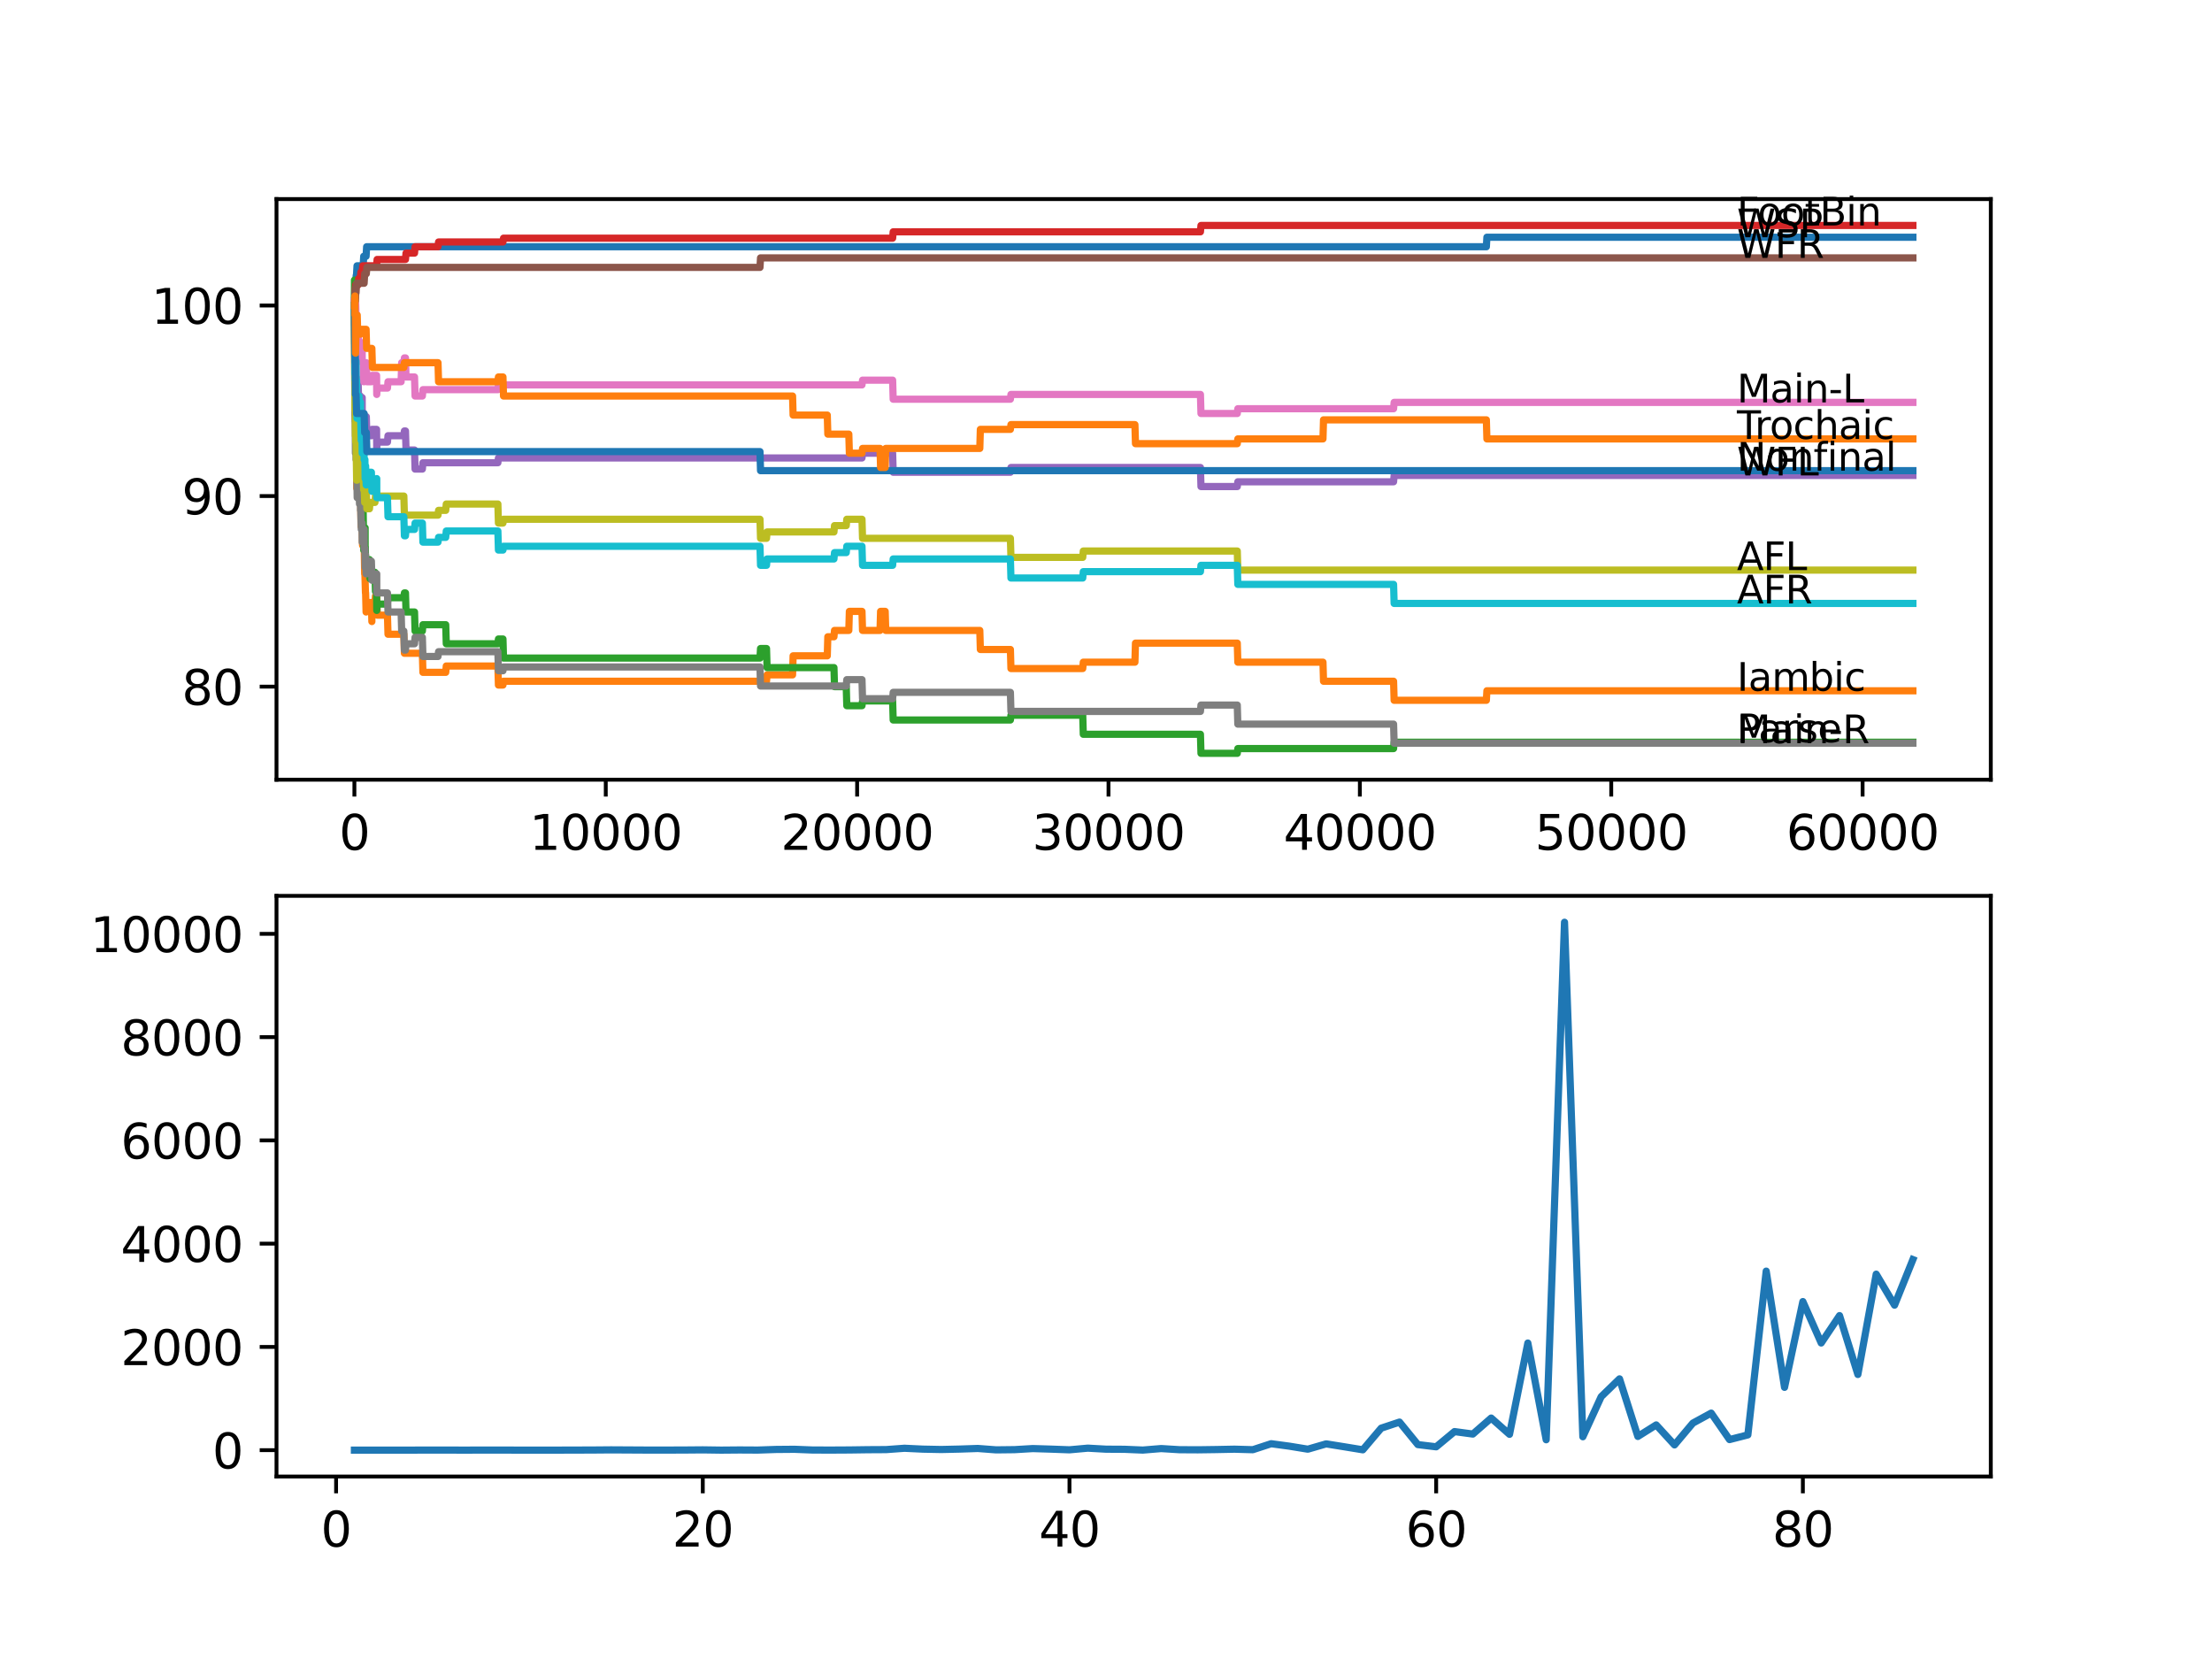 <?xml version="1.0" encoding="utf-8" standalone="no"?>
<!DOCTYPE svg PUBLIC "-//W3C//DTD SVG 1.1//EN"
  "http://www.w3.org/Graphics/SVG/1.1/DTD/svg11.dtd">
<svg xmlns:xlink="http://www.w3.org/1999/xlink" width="460.8pt" height="345.6pt" viewBox="0 0 460.8 345.6" xmlns="http://www.w3.org/2000/svg" version="1.1">
 <defs>
  <style type="text/css">*{stroke-linejoin: round; stroke-linecap: butt}</style>
 </defs>
 <g id="figure_1">
  <g id="patch_1">
   <path d="M 0 345.6 
L 460.8 345.6 
L 460.8 0 
L 0 0 
z
" style="fill: #ffffff"/>
  </g>
  <g id="axes_1">
   <g id="patch_2">
    <path d="M 57.6 162.432 
L 414.72 162.432 
L 414.72 41.472 
L 57.6 41.472 
z
" style="fill: #ffffff"/>
   </g>
   <g id="matplotlib.axis_1">
    <g id="xtick_1">
     <g id="line2d_1">
      <defs>
       <path id="m9e87522173" d="M 0 0 
L 0 3.5 
" style="stroke: #000000; stroke-width: 0.8"/>
      </defs>
      <g>
       <use xlink:href="#m9e87522173" x="73.827" y="162.432" style="stroke: #000000; stroke-width: 0.8"/>
      </g>
     </g>
     <g id="text_1">
      <!-- 0 -->
      <g transform="translate(70.646 177.03)scale(0.1 -0.1)">
       <defs>
        <path id="DejaVuSans-30" d="M 2034 4250 
Q 1547 4250 1301 3770 
Q 1056 3291 1056 2328 
Q 1056 1369 1301 889 
Q 1547 409 2034 409 
Q 2525 409 2770 889 
Q 3016 1369 3016 2328 
Q 3016 3291 2770 3770 
Q 2525 4250 2034 4250 
z
M 2034 4750 
Q 2819 4750 3233 4129 
Q 3647 3509 3647 2328 
Q 3647 1150 3233 529 
Q 2819 -91 2034 -91 
Q 1250 -91 836 529 
Q 422 1150 422 2328 
Q 422 3509 836 4129 
Q 1250 4750 2034 4750 
z
" transform="scale(0.016)"/>
       </defs>
       <use xlink:href="#DejaVuSans-30"/>
      </g>
     </g>
    </g>
    <g id="xtick_2">
     <g id="line2d_2">
      <g>
       <use xlink:href="#m9e87522173" x="126.192" y="162.432" style="stroke: #000000; stroke-width: 0.8"/>
      </g>
     </g>
     <g id="text_2">
      <!-- 10000 -->
      <g transform="translate(110.286 177.03)scale(0.1 -0.1)">
       <defs>
        <path id="DejaVuSans-31" d="M 794 531 
L 1825 531 
L 1825 4091 
L 703 3866 
L 703 4441 
L 1819 4666 
L 2450 4666 
L 2450 531 
L 3481 531 
L 3481 0 
L 794 0 
L 794 531 
z
" transform="scale(0.016)"/>
       </defs>
       <use xlink:href="#DejaVuSans-31"/>
       <use xlink:href="#DejaVuSans-30" x="63.623"/>
       <use xlink:href="#DejaVuSans-30" x="127.246"/>
       <use xlink:href="#DejaVuSans-30" x="190.869"/>
       <use xlink:href="#DejaVuSans-30" x="254.492"/>
      </g>
     </g>
    </g>
    <g id="xtick_3">
     <g id="line2d_3">
      <g>
       <use xlink:href="#m9e87522173" x="178.556" y="162.432" style="stroke: #000000; stroke-width: 0.8"/>
      </g>
     </g>
     <g id="text_3">
      <!-- 20000 -->
      <g transform="translate(162.65 177.03)scale(0.1 -0.1)">
       <defs>
        <path id="DejaVuSans-32" d="M 1228 531 
L 3431 531 
L 3431 0 
L 469 0 
L 469 531 
Q 828 903 1448 1529 
Q 2069 2156 2228 2338 
Q 2531 2678 2651 2914 
Q 2772 3150 2772 3378 
Q 2772 3750 2511 3984 
Q 2250 4219 1831 4219 
Q 1534 4219 1204 4116 
Q 875 4013 500 3803 
L 500 4441 
Q 881 4594 1212 4672 
Q 1544 4750 1819 4750 
Q 2544 4750 2975 4387 
Q 3406 4025 3406 3419 
Q 3406 3131 3298 2873 
Q 3191 2616 2906 2266 
Q 2828 2175 2409 1742 
Q 1991 1309 1228 531 
z
" transform="scale(0.016)"/>
       </defs>
       <use xlink:href="#DejaVuSans-32"/>
       <use xlink:href="#DejaVuSans-30" x="63.623"/>
       <use xlink:href="#DejaVuSans-30" x="127.246"/>
       <use xlink:href="#DejaVuSans-30" x="190.869"/>
       <use xlink:href="#DejaVuSans-30" x="254.492"/>
      </g>
     </g>
    </g>
    <g id="xtick_4">
     <g id="line2d_4">
      <g>
       <use xlink:href="#m9e87522173" x="230.921" y="162.432" style="stroke: #000000; stroke-width: 0.8"/>
      </g>
     </g>
     <g id="text_4">
      <!-- 30000 -->
      <g transform="translate(215.015 177.03)scale(0.1 -0.1)">
       <defs>
        <path id="DejaVuSans-33" d="M 2597 2516 
Q 3050 2419 3304 2112 
Q 3559 1806 3559 1356 
Q 3559 666 3084 287 
Q 2609 -91 1734 -91 
Q 1441 -91 1130 -33 
Q 819 25 488 141 
L 488 750 
Q 750 597 1062 519 
Q 1375 441 1716 441 
Q 2309 441 2620 675 
Q 2931 909 2931 1356 
Q 2931 1769 2642 2001 
Q 2353 2234 1838 2234 
L 1294 2234 
L 1294 2753 
L 1863 2753 
Q 2328 2753 2575 2939 
Q 2822 3125 2822 3475 
Q 2822 3834 2567 4026 
Q 2313 4219 1838 4219 
Q 1578 4219 1281 4162 
Q 984 4106 628 3988 
L 628 4550 
Q 988 4650 1302 4700 
Q 1616 4750 1894 4750 
Q 2613 4750 3031 4423 
Q 3450 4097 3450 3541 
Q 3450 3153 3228 2886 
Q 3006 2619 2597 2516 
z
" transform="scale(0.016)"/>
       </defs>
       <use xlink:href="#DejaVuSans-33"/>
       <use xlink:href="#DejaVuSans-30" x="63.623"/>
       <use xlink:href="#DejaVuSans-30" x="127.246"/>
       <use xlink:href="#DejaVuSans-30" x="190.869"/>
       <use xlink:href="#DejaVuSans-30" x="254.492"/>
      </g>
     </g>
    </g>
    <g id="xtick_5">
     <g id="line2d_5">
      <g>
       <use xlink:href="#m9e87522173" x="283.285" y="162.432" style="stroke: #000000; stroke-width: 0.8"/>
      </g>
     </g>
     <g id="text_5">
      <!-- 40000 -->
      <g transform="translate(267.379 177.03)scale(0.1 -0.1)">
       <defs>
        <path id="DejaVuSans-34" d="M 2419 4116 
L 825 1625 
L 2419 1625 
L 2419 4116 
z
M 2253 4666 
L 3047 4666 
L 3047 1625 
L 3713 1625 
L 3713 1100 
L 3047 1100 
L 3047 0 
L 2419 0 
L 2419 1100 
L 313 1100 
L 313 1709 
L 2253 4666 
z
" transform="scale(0.016)"/>
       </defs>
       <use xlink:href="#DejaVuSans-34"/>
       <use xlink:href="#DejaVuSans-30" x="63.623"/>
       <use xlink:href="#DejaVuSans-30" x="127.246"/>
       <use xlink:href="#DejaVuSans-30" x="190.869"/>
       <use xlink:href="#DejaVuSans-30" x="254.492"/>
      </g>
     </g>
    </g>
    <g id="xtick_6">
     <g id="line2d_6">
      <g>
       <use xlink:href="#m9e87522173" x="335.65" y="162.432" style="stroke: #000000; stroke-width: 0.8"/>
      </g>
     </g>
     <g id="text_6">
      <!-- 50000 -->
      <g transform="translate(319.744 177.03)scale(0.1 -0.1)">
       <defs>
        <path id="DejaVuSans-35" d="M 691 4666 
L 3169 4666 
L 3169 4134 
L 1269 4134 
L 1269 2991 
Q 1406 3038 1543 3061 
Q 1681 3084 1819 3084 
Q 2600 3084 3056 2656 
Q 3513 2228 3513 1497 
Q 3513 744 3044 326 
Q 2575 -91 1722 -91 
Q 1428 -91 1123 -41 
Q 819 9 494 109 
L 494 744 
Q 775 591 1075 516 
Q 1375 441 1709 441 
Q 2250 441 2565 725 
Q 2881 1009 2881 1497 
Q 2881 1984 2565 2268 
Q 2250 2553 1709 2553 
Q 1456 2553 1204 2497 
Q 953 2441 691 2322 
L 691 4666 
z
" transform="scale(0.016)"/>
       </defs>
       <use xlink:href="#DejaVuSans-35"/>
       <use xlink:href="#DejaVuSans-30" x="63.623"/>
       <use xlink:href="#DejaVuSans-30" x="127.246"/>
       <use xlink:href="#DejaVuSans-30" x="190.869"/>
       <use xlink:href="#DejaVuSans-30" x="254.492"/>
      </g>
     </g>
    </g>
    <g id="xtick_7">
     <g id="line2d_7">
      <g>
       <use xlink:href="#m9e87522173" x="388.014" y="162.432" style="stroke: #000000; stroke-width: 0.8"/>
      </g>
     </g>
     <g id="text_7">
      <!-- 60000 -->
      <g transform="translate(372.108 177.03)scale(0.1 -0.1)">
       <defs>
        <path id="DejaVuSans-36" d="M 2113 2584 
Q 1688 2584 1439 2293 
Q 1191 2003 1191 1497 
Q 1191 994 1439 701 
Q 1688 409 2113 409 
Q 2538 409 2786 701 
Q 3034 994 3034 1497 
Q 3034 2003 2786 2293 
Q 2538 2584 2113 2584 
z
M 3366 4563 
L 3366 3988 
Q 3128 4100 2886 4159 
Q 2644 4219 2406 4219 
Q 1781 4219 1451 3797 
Q 1122 3375 1075 2522 
Q 1259 2794 1537 2939 
Q 1816 3084 2150 3084 
Q 2853 3084 3261 2657 
Q 3669 2231 3669 1497 
Q 3669 778 3244 343 
Q 2819 -91 2113 -91 
Q 1303 -91 875 529 
Q 447 1150 447 2328 
Q 447 3434 972 4092 
Q 1497 4750 2381 4750 
Q 2619 4750 2861 4703 
Q 3103 4656 3366 4563 
z
" transform="scale(0.016)"/>
       </defs>
       <use xlink:href="#DejaVuSans-36"/>
       <use xlink:href="#DejaVuSans-30" x="63.623"/>
       <use xlink:href="#DejaVuSans-30" x="127.246"/>
       <use xlink:href="#DejaVuSans-30" x="190.869"/>
       <use xlink:href="#DejaVuSans-30" x="254.492"/>
      </g>
     </g>
    </g>
   </g>
   <g id="matplotlib.axis_2">
    <g id="ytick_1">
     <g id="line2d_8">
      <defs>
       <path id="m7dd3dfb52b" d="M 0 0 
L -3.5 0 
" style="stroke: #000000; stroke-width: 0.8"/>
      </defs>
      <g>
       <use xlink:href="#m7dd3dfb52b" x="57.6" y="143.039" style="stroke: #000000; stroke-width: 0.8"/>
      </g>
     </g>
     <g id="text_8">
      <!-- 80 -->
      <g transform="translate(37.875 146.839)scale(0.1 -0.1)">
       <defs>
        <path id="DejaVuSans-38" d="M 2034 2216 
Q 1584 2216 1326 1975 
Q 1069 1734 1069 1313 
Q 1069 891 1326 650 
Q 1584 409 2034 409 
Q 2484 409 2743 651 
Q 3003 894 3003 1313 
Q 3003 1734 2745 1975 
Q 2488 2216 2034 2216 
z
M 1403 2484 
Q 997 2584 770 2862 
Q 544 3141 544 3541 
Q 544 4100 942 4425 
Q 1341 4750 2034 4750 
Q 2731 4750 3128 4425 
Q 3525 4100 3525 3541 
Q 3525 3141 3298 2862 
Q 3072 2584 2669 2484 
Q 3125 2378 3379 2068 
Q 3634 1759 3634 1313 
Q 3634 634 3220 271 
Q 2806 -91 2034 -91 
Q 1263 -91 848 271 
Q 434 634 434 1313 
Q 434 1759 690 2068 
Q 947 2378 1403 2484 
z
M 1172 3481 
Q 1172 3119 1398 2916 
Q 1625 2713 2034 2713 
Q 2441 2713 2670 2916 
Q 2900 3119 2900 3481 
Q 2900 3844 2670 4047 
Q 2441 4250 2034 4250 
Q 1625 4250 1398 4047 
Q 1172 3844 1172 3481 
z
" transform="scale(0.016)"/>
       </defs>
       <use xlink:href="#DejaVuSans-38"/>
       <use xlink:href="#DejaVuSans-30" x="63.623"/>
      </g>
     </g>
    </g>
    <g id="ytick_2">
     <g id="line2d_9">
      <g>
       <use xlink:href="#m7dd3dfb52b" x="57.6" y="103.341" style="stroke: #000000; stroke-width: 0.8"/>
      </g>
     </g>
     <g id="text_9">
      <!-- 90 -->
      <g transform="translate(37.875 107.141)scale(0.1 -0.1)">
       <defs>
        <path id="DejaVuSans-39" d="M 703 97 
L 703 672 
Q 941 559 1184 500 
Q 1428 441 1663 441 
Q 2288 441 2617 861 
Q 2947 1281 2994 2138 
Q 2813 1869 2534 1725 
Q 2256 1581 1919 1581 
Q 1219 1581 811 2004 
Q 403 2428 403 3163 
Q 403 3881 828 4315 
Q 1253 4750 1959 4750 
Q 2769 4750 3195 4129 
Q 3622 3509 3622 2328 
Q 3622 1225 3098 567 
Q 2575 -91 1691 -91 
Q 1453 -91 1209 -44 
Q 966 3 703 97 
z
M 1959 2075 
Q 2384 2075 2632 2365 
Q 2881 2656 2881 3163 
Q 2881 3666 2632 3958 
Q 2384 4250 1959 4250 
Q 1534 4250 1286 3958 
Q 1038 3666 1038 3163 
Q 1038 2656 1286 2365 
Q 1534 2075 1959 2075 
z
" transform="scale(0.016)"/>
       </defs>
       <use xlink:href="#DejaVuSans-39"/>
       <use xlink:href="#DejaVuSans-30" x="63.623"/>
      </g>
     </g>
    </g>
    <g id="ytick_3">
     <g id="line2d_10">
      <g>
       <use xlink:href="#m7dd3dfb52b" x="57.6" y="63.643" style="stroke: #000000; stroke-width: 0.8"/>
      </g>
     </g>
     <g id="text_10">
      <!-- 100 -->
      <g transform="translate(31.512 67.443)scale(0.1 -0.1)">
       <use xlink:href="#DejaVuSans-31"/>
       <use xlink:href="#DejaVuSans-30" x="63.623"/>
       <use xlink:href="#DejaVuSans-30" x="127.246"/>
      </g>
     </g>
    </g>
   </g>
   <g id="line2d_11">
    <path d="M 73.833 63.643 
L 73.838 63.643 
L 73.964 58.681 
L 74.1 58.681 
L 74.215 57.358 
L 74.262 57.358 
L 74.377 55.373 
L 75.655 55.373 
L 75.77 53.388 
L 76.262 53.388 
L 76.378 51.403 
L 309.635 51.403 
L 309.75 49.418 
L 398.487 49.418 
L 398.487 49.418 
" clip-path="url(#p5a0a40c544)" style="fill: none; stroke: #1f77b4; stroke-width: 1.5; stroke-linecap: square"/>
   </g>
   <g id="line2d_12">
    <path d="M 73.833 63.643 
L 73.838 63.643 
L 73.943 86.47 
L 73.974 85.146 
L 74.016 85.146 
L 74.131 91.763 
L 74.262 91.763 
L 74.278 89.778 
L 74.314 101.687 
L 74.346 101.687 
L 74.414 101.687 
L 74.529 97.718 
L 74.781 97.718 
L 74.896 101.687 
L 75.095 101.687 
L 75.215 109.627 
L 75.414 109.627 
L 75.529 113.597 
L 75.655 113.597 
L 75.77 111.612 
L 75.844 111.612 
L 75.964 119.551 
L 76.016 119.551 
L 76.132 123.521 
L 76.163 123.521 
L 76.262 127.491 
L 76.273 125.506 
L 77.367 125.506 
L 77.467 129.476 
L 77.477 125.506 
L 78.106 125.506 
L 78.221 124.183 
L 78.483 124.183 
L 78.598 128.153 
L 80.713 128.153 
L 80.829 132.123 
L 84.128 132.123 
L 84.243 136.092 
L 87.987 136.092 
L 88.102 140.062 
L 92.852 140.062 
L 92.967 138.739 
L 103.717 138.739 
L 103.832 142.709 
L 104.775 142.709 
L 104.89 141.915 
L 159.679 141.915 
L 159.794 140.591 
L 165.104 140.591 
L 165.219 136.622 
L 172.336 136.622 
L 172.451 132.652 
L 173.728 132.652 
L 173.844 131.329 
L 176.823 131.329 
L 176.938 127.359 
L 179.567 127.359 
L 179.682 131.329 
L 183.327 131.329 
L 183.442 127.359 
L 184.4 127.359 
L 184.516 131.329 
L 204.11 131.329 
L 204.226 135.298 
L 210.483 135.298 
L 210.598 139.268 
L 225.554 139.268 
L 225.669 137.945 
L 236.424 137.945 
L 236.54 133.975 
L 257.747 133.975 
L 257.862 137.945 
L 275.598 137.945 
L 275.714 141.915 
L 290.307 141.915 
L 290.423 145.885 
L 309.635 145.885 
L 309.75 143.9 
L 398.487 143.9 
L 398.487 143.9 
" clip-path="url(#p5a0a40c544)" style="fill: none; stroke: #ff7f0e; stroke-width: 1.5; stroke-linecap: square"/>
   </g>
   <g id="line2d_13">
    <path d="M 73.833 63.643 
L 73.843 58.35 
L 73.906 71.583 
L 73.937 67.613 
L 73.943 67.613 
L 74.068 80.515 
L 74.089 80.515 
L 74.173 84.485 
L 74.199 82.5 
L 74.262 82.5 
L 74.377 87.793 
L 74.608 87.793 
L 74.728 95.733 
L 74.781 95.733 
L 74.89 94.409 
L 75.006 98.379 
L 75.063 98.379 
L 75.095 102.349 
L 75.173 100.033 
L 75.309 100.033 
L 75.414 104.003 
L 75.419 102.68 
L 75.451 102.68 
L 75.566 106.65 
L 75.655 106.65 
L 75.775 114.589 
L 75.844 114.589 
L 75.964 111.281 
L 76.016 111.281 
L 76.063 109.958 
L 76.069 113.928 
L 76.1 113.928 
L 76.163 117.897 
L 76.21 116.574 
L 76.964 116.574 
L 77.079 120.544 
L 77.367 120.544 
L 77.483 119.221 
L 78.106 119.221 
L 78.221 123.19 
L 78.446 123.19 
L 78.483 127.16 
L 78.556 125.837 
L 80.713 125.837 
L 80.829 124.514 
L 84.128 124.514 
L 84.243 123.521 
L 84.468 123.521 
L 84.583 127.491 
L 86.353 127.491 
L 86.468 131.461 
L 87.987 131.461 
L 88.102 130.138 
L 92.852 130.138 
L 92.967 134.107 
L 103.717 134.107 
L 103.832 133.115 
L 104.775 133.115 
L 104.89 137.085 
L 158.318 137.085 
L 158.433 135.1 
L 159.679 135.1 
L 159.794 139.07 
L 173.728 139.07 
L 173.844 143.039 
L 176.289 143.039 
L 176.404 147.009 
L 179.567 147.009 
L 179.682 146.017 
L 185.95 146.017 
L 186.066 149.987 
L 210.483 149.987 
L 210.598 148.994 
L 225.554 148.994 
L 225.669 152.964 
L 250.071 152.964 
L 250.186 156.934 
L 257.747 156.934 
L 257.862 155.941 
L 290.307 155.941 
L 290.423 154.618 
L 398.487 154.618 
L 398.487 154.618 
" clip-path="url(#p5a0a40c544)" style="fill: none; stroke: #2ca02c; stroke-width: 1.5; stroke-linecap: square"/>
   </g>
   <g id="line2d_14">
    <path d="M 73.833 63.643 
L 73.843 67.613 
L 73.906 61.989 
L 73.937 61.989 
L 73.974 61.989 
L 74.095 59.343 
L 74.608 59.343 
L 74.723 58.019 
L 75.063 58.019 
L 75.178 56.696 
L 75.451 56.696 
L 75.566 55.373 
L 78.446 55.373 
L 78.561 54.05 
L 84.468 54.05 
L 84.583 52.726 
L 86.353 52.726 
L 86.468 51.403 
L 91.244 51.403 
L 91.359 50.411 
L 104.775 50.411 
L 104.89 49.617 
L 185.95 49.617 
L 186.066 48.293 
L 250.071 48.293 
L 250.186 46.97 
L 398.487 46.97 
L 398.487 46.97 
" clip-path="url(#p5a0a40c544)" style="fill: none; stroke: #d62728; stroke-width: 1.5; stroke-linecap: square"/>
   </g>
   <g id="line2d_15">
    <path d="M 73.833 63.643 
L 73.843 63.643 
L 73.911 74.23 
L 73.964 71.583 
L 73.974 71.583 
L 74.032 75.553 
L 74.084 74.56 
L 74.1 74.56 
L 74.215 78.53 
L 74.262 78.53 
L 74.288 82.5 
L 74.372 79.853 
L 74.608 79.853 
L 74.723 83.823 
L 74.781 83.823 
L 74.896 82.5 
L 75.063 82.5 
L 75.095 86.47 
L 75.173 84.154 
L 75.414 84.154 
L 75.451 82.831 
L 75.456 86.801 
L 75.514 86.801 
L 75.655 86.801 
L 75.77 90.77 
L 75.844 90.77 
L 75.959 89.447 
L 76.016 89.447 
L 76.132 88.124 
L 76.163 88.124 
L 76.278 86.801 
L 76.31 86.801 
L 76.425 90.77 
L 77.367 90.77 
L 77.483 89.447 
L 78.446 89.447 
L 78.483 93.417 
L 78.556 92.094 
L 80.713 92.094 
L 80.829 90.77 
L 84.128 90.77 
L 84.243 89.778 
L 84.468 89.778 
L 84.583 93.748 
L 86.353 93.748 
L 86.468 97.718 
L 87.987 97.718 
L 88.102 96.394 
L 103.717 96.394 
L 103.832 95.402 
L 179.567 95.402 
L 179.682 94.409 
L 185.95 94.409 
L 186.066 98.379 
L 210.483 98.379 
L 210.598 97.387 
L 250.071 97.387 
L 250.186 101.357 
L 257.747 101.357 
L 257.862 100.364 
L 290.307 100.364 
L 290.423 99.041 
L 398.487 99.041 
L 398.487 99.041 
" clip-path="url(#p5a0a40c544)" style="fill: none; stroke: #9467bd; stroke-width: 1.5; stroke-linecap: square"/>
   </g>
   <g id="line2d_16">
    <path d="M 73.833 63.643 
L 73.854 63.643 
L 73.979 60.004 
L 73.995 60.004 
L 74.016 63.974 
L 74.105 60.997 
L 74.173 60.997 
L 74.288 59.012 
L 75.854 59.012 
L 75.969 57.027 
L 76.31 57.027 
L 76.425 55.704 
L 158.318 55.704 
L 158.433 53.719 
L 398.487 53.719 
L 398.487 53.719 
" clip-path="url(#p5a0a40c544)" style="fill: none; stroke: #8c564b; stroke-width: 1.5; stroke-linecap: square"/>
   </g>
   <g id="line2d_17">
    <path d="M 73.833 63.643 
L 73.838 63.643 
L 73.843 62.32 
L 73.906 70.921 
L 73.943 64.305 
L 73.974 64.305 
L 74.006 68.275 
L 74.037 63.313 
L 74.079 63.313 
L 74.1 63.313 
L 74.215 67.282 
L 74.262 67.282 
L 74.288 71.252 
L 74.372 68.606 
L 74.608 68.606 
L 74.723 72.575 
L 74.781 72.575 
L 74.896 71.252 
L 75.063 71.252 
L 75.095 75.222 
L 75.173 72.906 
L 75.414 72.906 
L 75.451 71.583 
L 75.456 75.553 
L 75.514 75.553 
L 75.655 75.553 
L 75.77 79.523 
L 75.844 79.523 
L 75.959 78.199 
L 76.016 78.199 
L 76.132 76.876 
L 76.163 76.876 
L 76.278 75.553 
L 76.31 75.553 
L 76.425 79.523 
L 77.367 79.523 
L 77.483 78.199 
L 78.446 78.199 
L 78.483 82.169 
L 78.556 80.846 
L 80.713 80.846 
L 80.829 79.523 
L 83.562 79.523 
L 83.677 75.553 
L 84.128 75.553 
L 84.243 74.56 
L 84.468 74.56 
L 84.583 78.53 
L 86.353 78.53 
L 86.468 82.5 
L 87.987 82.5 
L 88.102 81.177 
L 103.717 81.177 
L 103.832 80.184 
L 179.567 80.184 
L 179.682 79.192 
L 185.95 79.192 
L 186.066 83.162 
L 210.483 83.162 
L 210.598 82.169 
L 250.071 82.169 
L 250.186 86.139 
L 257.747 86.139 
L 257.862 85.146 
L 290.307 85.146 
L 290.423 83.823 
L 398.487 83.823 
L 398.487 83.823 
" clip-path="url(#p5a0a40c544)" style="fill: none; stroke: #e377c2; stroke-width: 1.5; stroke-linecap: square"/>
   </g>
   <g id="line2d_18">
    <path d="M 73.833 63.643 
L 73.838 63.643 
L 73.974 87.793 
L 74.006 86.47 
L 74.037 94.409 
L 74.058 94.409 
L 74.089 94.409 
L 74.173 91.763 
L 74.178 95.733 
L 74.194 95.733 
L 74.288 95.733 
L 74.409 103.672 
L 74.608 103.672 
L 74.728 101.026 
L 74.781 101.026 
L 74.89 104.996 
L 75.006 103.672 
L 75.063 103.672 
L 75.095 102.349 
L 75.1 106.319 
L 75.147 106.319 
L 75.262 110.289 
L 75.309 110.289 
L 75.414 108.965 
L 75.451 112.935 
L 75.524 111.612 
L 75.755 111.612 
L 75.844 110.289 
L 75.849 114.258 
L 75.854 114.258 
L 76.016 114.258 
L 76.063 118.228 
L 76.126 115.582 
L 76.163 115.582 
L 76.278 119.551 
L 76.31 119.551 
L 76.425 118.228 
L 76.964 118.228 
L 77.079 116.905 
L 77.367 116.905 
L 77.483 120.875 
L 78.446 120.875 
L 78.483 119.551 
L 78.488 123.521 
L 78.546 123.521 
L 80.713 123.521 
L 80.829 127.491 
L 83.562 127.491 
L 83.677 131.461 
L 84.128 131.461 
L 84.243 135.431 
L 84.468 135.431 
L 84.583 134.107 
L 86.353 134.107 
L 86.468 132.784 
L 87.987 132.784 
L 88.102 136.754 
L 91.244 136.754 
L 91.359 135.762 
L 103.717 135.762 
L 103.832 139.731 
L 104.775 139.731 
L 104.89 138.937 
L 158.318 138.937 
L 158.433 142.907 
L 176.289 142.907 
L 176.404 141.584 
L 179.567 141.584 
L 179.682 145.554 
L 185.95 145.554 
L 186.066 144.23 
L 210.483 144.23 
L 210.598 148.2 
L 250.071 148.2 
L 250.186 146.877 
L 257.747 146.877 
L 257.862 150.847 
L 290.307 150.847 
L 290.423 154.817 
L 398.487 154.817 
L 398.487 154.817 
" clip-path="url(#p5a0a40c544)" style="fill: none; stroke: #7f7f7f; stroke-width: 1.5; stroke-linecap: square"/>
   </g>
   <g id="line2d_19">
    <path d="M 73.833 63.643 
L 73.943 85.477 
L 73.969 84.154 
L 73.995 84.154 
L 74.016 82.831 
L 74.037 90.77 
L 74.084 89.447 
L 74.089 89.447 
L 74.1 88.124 
L 74.105 92.094 
L 74.173 92.094 
L 74.294 100.033 
L 74.356 100.033 
L 74.472 98.048 
L 74.712 98.048 
L 74.828 96.725 
L 74.89 96.725 
L 75.006 95.402 
L 75.095 95.402 
L 75.21 99.372 
L 75.309 99.372 
L 75.425 98.048 
L 75.655 98.048 
L 75.755 102.018 
L 75.765 100.695 
L 75.854 100.695 
L 75.969 104.665 
L 76.063 104.665 
L 76.184 102.018 
L 76.31 102.018 
L 76.425 105.988 
L 76.964 105.988 
L 77.079 104.665 
L 78.106 104.665 
L 78.221 103.341 
L 84.128 103.341 
L 84.243 107.311 
L 91.244 107.311 
L 91.359 106.319 
L 92.852 106.319 
L 92.967 104.996 
L 103.717 104.996 
L 103.832 108.965 
L 104.775 108.965 
L 104.89 108.171 
L 158.318 108.171 
L 158.433 112.141 
L 159.679 112.141 
L 159.794 110.818 
L 173.728 110.818 
L 173.844 109.495 
L 176.289 109.495 
L 176.404 108.171 
L 179.567 108.171 
L 179.682 112.141 
L 210.483 112.141 
L 210.598 116.111 
L 225.554 116.111 
L 225.669 114.788 
L 257.747 114.788 
L 257.862 118.758 
L 398.487 118.758 
L 398.487 118.758 
" clip-path="url(#p5a0a40c544)" style="fill: none; stroke: #bcbd22; stroke-width: 1.5; stroke-linecap: square"/>
   </g>
   <g id="line2d_20">
    <path d="M 73.833 63.643 
L 73.943 77.869 
L 73.958 76.545 
L 73.974 76.545 
L 74.032 75.222 
L 74.037 79.192 
L 74.079 77.869 
L 74.089 77.869 
L 74.173 75.222 
L 74.178 79.192 
L 74.194 79.192 
L 74.288 79.192 
L 74.356 87.131 
L 74.403 85.146 
L 74.608 85.146 
L 74.728 82.5 
L 74.781 82.5 
L 74.89 86.47 
L 75.006 85.146 
L 75.063 85.146 
L 75.095 83.823 
L 75.1 87.793 
L 75.147 87.793 
L 75.262 91.763 
L 75.309 91.763 
L 75.414 90.44 
L 75.451 94.409 
L 75.524 93.086 
L 75.755 93.086 
L 75.844 91.763 
L 75.849 95.733 
L 75.854 95.733 
L 76.016 95.733 
L 76.063 99.702 
L 76.126 97.056 
L 76.163 97.056 
L 76.278 101.026 
L 76.31 101.026 
L 76.425 99.702 
L 76.964 99.702 
L 77.079 98.379 
L 77.367 98.379 
L 77.483 102.349 
L 78.106 102.349 
L 78.221 101.026 
L 78.446 101.026 
L 78.483 99.702 
L 78.488 103.672 
L 78.546 103.672 
L 80.713 103.672 
L 80.829 107.642 
L 84.128 107.642 
L 84.243 111.612 
L 84.468 111.612 
L 84.583 110.289 
L 86.353 110.289 
L 86.468 108.965 
L 87.987 108.965 
L 88.102 112.935 
L 91.244 112.935 
L 91.359 111.943 
L 92.852 111.943 
L 92.967 110.619 
L 103.717 110.619 
L 103.832 114.589 
L 104.775 114.589 
L 104.89 113.795 
L 158.318 113.795 
L 158.433 117.765 
L 159.679 117.765 
L 159.794 116.442 
L 173.728 116.442 
L 173.844 115.119 
L 176.289 115.119 
L 176.404 113.795 
L 179.567 113.795 
L 179.682 117.765 
L 185.95 117.765 
L 186.066 116.442 
L 210.483 116.442 
L 210.598 120.412 
L 225.554 120.412 
L 225.669 119.088 
L 250.071 119.088 
L 250.186 117.765 
L 257.747 117.765 
L 257.862 121.735 
L 290.307 121.735 
L 290.423 125.705 
L 398.487 125.705 
L 398.487 125.705 
" clip-path="url(#p5a0a40c544)" style="fill: none; stroke: #17becf; stroke-width: 1.5; stroke-linecap: square"/>
   </g>
   <g id="line2d_21">
    <path d="M 73.833 63.643 
L 73.854 63.643 
L 73.979 75.553 
L 73.995 75.553 
L 74.016 74.23 
L 74.037 82.169 
L 74.079 82.169 
L 74.173 82.169 
L 74.288 86.139 
L 75.854 86.139 
L 75.969 90.109 
L 76.31 90.109 
L 76.425 94.079 
L 158.318 94.079 
L 158.433 98.048 
L 398.487 98.048 
L 398.487 98.048 
" clip-path="url(#p5a0a40c544)" style="fill: none; stroke: #1f77b4; stroke-width: 1.5; stroke-linecap: square"/>
   </g>
   <g id="line2d_22">
    <path d="M 73.833 63.643 
L 73.864 63.643 
L 73.943 61.658 
L 73.948 65.628 
L 73.964 65.628 
L 74.032 65.628 
L 74.068 73.568 
L 74.147 69.598 
L 74.278 69.598 
L 74.393 65.628 
L 74.414 65.628 
L 74.529 69.598 
L 75.095 69.598 
L 75.21 68.606 
L 76.262 68.606 
L 76.378 72.575 
L 77.467 72.575 
L 77.582 76.545 
L 84.128 76.545 
L 84.243 75.553 
L 91.244 75.553 
L 91.359 79.523 
L 103.717 79.523 
L 103.832 78.53 
L 104.775 78.53 
L 104.89 82.5 
L 165.104 82.5 
L 165.219 86.47 
L 172.336 86.47 
L 172.451 90.44 
L 176.823 90.44 
L 176.938 94.409 
L 179.567 94.409 
L 179.682 93.417 
L 183.327 93.417 
L 183.442 97.387 
L 184.4 97.387 
L 184.516 93.417 
L 204.11 93.417 
L 204.226 89.447 
L 210.483 89.447 
L 210.598 88.455 
L 236.424 88.455 
L 236.54 92.424 
L 257.747 92.424 
L 257.862 91.432 
L 275.598 91.432 
L 275.714 87.462 
L 309.635 87.462 
L 309.75 91.432 
L 398.487 91.432 
L 398.487 91.432 
" clip-path="url(#p5a0a40c544)" style="fill: none; stroke: #ff7f0e; stroke-width: 1.5; stroke-linecap: square"/>
   </g>
   <g id="patch_3">
    <path d="M 57.6 162.432 
L 57.6 41.472 
" style="fill: none; stroke: #000000; stroke-width: 0.8; stroke-linejoin: miter; stroke-linecap: square"/>
   </g>
   <g id="patch_4">
    <path d="M 414.72 162.432 
L 414.72 41.472 
" style="fill: none; stroke: #000000; stroke-width: 0.8; stroke-linejoin: miter; stroke-linecap: square"/>
   </g>
   <g id="patch_5">
    <path d="M 57.6 162.432 
L 414.72 162.432 
" style="fill: none; stroke: #000000; stroke-width: 0.8; stroke-linejoin: miter; stroke-linecap: square"/>
   </g>
   <g id="patch_6">
    <path d="M 57.6 41.472 
L 414.72 41.472 
" style="fill: none; stroke: #000000; stroke-width: 0.8; stroke-linejoin: miter; stroke-linecap: square"/>
   </g>
   <g id="text_11">
    <!-- WSP -->
    <g transform="translate(361.832 49.418)scale(0.08 -0.08)">
     <defs>
      <path id="DejaVuSans-57" d="M 213 4666 
L 850 4666 
L 1831 722 
L 2809 4666 
L 3519 4666 
L 4500 722 
L 5478 4666 
L 6119 4666 
L 4947 0 
L 4153 0 
L 3169 4050 
L 2175 0 
L 1381 0 
L 213 4666 
z
" transform="scale(0.016)"/>
      <path id="DejaVuSans-53" d="M 3425 4513 
L 3425 3897 
Q 3066 4069 2747 4153 
Q 2428 4238 2131 4238 
Q 1616 4238 1336 4038 
Q 1056 3838 1056 3469 
Q 1056 3159 1242 3001 
Q 1428 2844 1947 2747 
L 2328 2669 
Q 3034 2534 3370 2195 
Q 3706 1856 3706 1288 
Q 3706 609 3251 259 
Q 2797 -91 1919 -91 
Q 1588 -91 1214 -16 
Q 841 59 441 206 
L 441 856 
Q 825 641 1194 531 
Q 1563 422 1919 422 
Q 2459 422 2753 634 
Q 3047 847 3047 1241 
Q 3047 1584 2836 1778 
Q 2625 1972 2144 2069 
L 1759 2144 
Q 1053 2284 737 2584 
Q 422 2884 422 3419 
Q 422 4038 858 4394 
Q 1294 4750 2059 4750 
Q 2388 4750 2728 4690 
Q 3069 4631 3425 4513 
z
" transform="scale(0.016)"/>
      <path id="DejaVuSans-50" d="M 1259 4147 
L 1259 2394 
L 2053 2394 
Q 2494 2394 2734 2622 
Q 2975 2850 2975 3272 
Q 2975 3691 2734 3919 
Q 2494 4147 2053 4147 
L 1259 4147 
z
M 628 4666 
L 2053 4666 
Q 2838 4666 3239 4311 
Q 3641 3956 3641 3272 
Q 3641 2581 3239 2228 
Q 2838 1875 2053 1875 
L 1259 1875 
L 1259 0 
L 628 0 
L 628 4666 
z
" transform="scale(0.016)"/>
     </defs>
     <use xlink:href="#DejaVuSans-57"/>
     <use xlink:href="#DejaVuSans-53" x="98.877"/>
     <use xlink:href="#DejaVuSans-50" x="162.354"/>
    </g>
   </g>
   <g id="text_12">
    <!-- Iambic -->
    <g transform="translate(361.832 143.9)scale(0.08 -0.08)">
     <defs>
      <path id="DejaVuSans-49" d="M 628 4666 
L 1259 4666 
L 1259 0 
L 628 0 
L 628 4666 
z
" transform="scale(0.016)"/>
      <path id="DejaVuSans-61" d="M 2194 1759 
Q 1497 1759 1228 1600 
Q 959 1441 959 1056 
Q 959 750 1161 570 
Q 1363 391 1709 391 
Q 2188 391 2477 730 
Q 2766 1069 2766 1631 
L 2766 1759 
L 2194 1759 
z
M 3341 1997 
L 3341 0 
L 2766 0 
L 2766 531 
Q 2569 213 2275 61 
Q 1981 -91 1556 -91 
Q 1019 -91 701 211 
Q 384 513 384 1019 
Q 384 1609 779 1909 
Q 1175 2209 1959 2209 
L 2766 2209 
L 2766 2266 
Q 2766 2663 2505 2880 
Q 2244 3097 1772 3097 
Q 1472 3097 1187 3025 
Q 903 2953 641 2809 
L 641 3341 
Q 956 3463 1253 3523 
Q 1550 3584 1831 3584 
Q 2591 3584 2966 3190 
Q 3341 2797 3341 1997 
z
" transform="scale(0.016)"/>
      <path id="DejaVuSans-6d" d="M 3328 2828 
Q 3544 3216 3844 3400 
Q 4144 3584 4550 3584 
Q 5097 3584 5394 3201 
Q 5691 2819 5691 2113 
L 5691 0 
L 5113 0 
L 5113 2094 
Q 5113 2597 4934 2840 
Q 4756 3084 4391 3084 
Q 3944 3084 3684 2787 
Q 3425 2491 3425 1978 
L 3425 0 
L 2847 0 
L 2847 2094 
Q 2847 2600 2669 2842 
Q 2491 3084 2119 3084 
Q 1678 3084 1418 2786 
Q 1159 2488 1159 1978 
L 1159 0 
L 581 0 
L 581 3500 
L 1159 3500 
L 1159 2956 
Q 1356 3278 1631 3431 
Q 1906 3584 2284 3584 
Q 2666 3584 2933 3390 
Q 3200 3197 3328 2828 
z
" transform="scale(0.016)"/>
      <path id="DejaVuSans-62" d="M 3116 1747 
Q 3116 2381 2855 2742 
Q 2594 3103 2138 3103 
Q 1681 3103 1420 2742 
Q 1159 2381 1159 1747 
Q 1159 1113 1420 752 
Q 1681 391 2138 391 
Q 2594 391 2855 752 
Q 3116 1113 3116 1747 
z
M 1159 2969 
Q 1341 3281 1617 3432 
Q 1894 3584 2278 3584 
Q 2916 3584 3314 3078 
Q 3713 2572 3713 1747 
Q 3713 922 3314 415 
Q 2916 -91 2278 -91 
Q 1894 -91 1617 61 
Q 1341 213 1159 525 
L 1159 0 
L 581 0 
L 581 4863 
L 1159 4863 
L 1159 2969 
z
" transform="scale(0.016)"/>
      <path id="DejaVuSans-69" d="M 603 3500 
L 1178 3500 
L 1178 0 
L 603 0 
L 603 3500 
z
M 603 4863 
L 1178 4863 
L 1178 4134 
L 603 4134 
L 603 4863 
z
" transform="scale(0.016)"/>
      <path id="DejaVuSans-63" d="M 3122 3366 
L 3122 2828 
Q 2878 2963 2633 3030 
Q 2388 3097 2138 3097 
Q 1578 3097 1268 2742 
Q 959 2388 959 1747 
Q 959 1106 1268 751 
Q 1578 397 2138 397 
Q 2388 397 2633 464 
Q 2878 531 3122 666 
L 3122 134 
Q 2881 22 2623 -34 
Q 2366 -91 2075 -91 
Q 1284 -91 818 406 
Q 353 903 353 1747 
Q 353 2603 823 3093 
Q 1294 3584 2113 3584 
Q 2378 3584 2631 3529 
Q 2884 3475 3122 3366 
z
" transform="scale(0.016)"/>
     </defs>
     <use xlink:href="#DejaVuSans-49"/>
     <use xlink:href="#DejaVuSans-61" x="29.492"/>
     <use xlink:href="#DejaVuSans-6d" x="90.771"/>
     <use xlink:href="#DejaVuSans-62" x="188.184"/>
     <use xlink:href="#DejaVuSans-69" x="251.66"/>
     <use xlink:href="#DejaVuSans-63" x="279.443"/>
    </g>
   </g>
   <g id="text_13">
    <!-- Parse -->
    <g transform="translate(361.832 154.618)scale(0.08 -0.08)">
     <defs>
      <path id="DejaVuSans-72" d="M 2631 2963 
Q 2534 3019 2420 3045 
Q 2306 3072 2169 3072 
Q 1681 3072 1420 2755 
Q 1159 2438 1159 1844 
L 1159 0 
L 581 0 
L 581 3500 
L 1159 3500 
L 1159 2956 
Q 1341 3275 1631 3429 
Q 1922 3584 2338 3584 
Q 2397 3584 2469 3576 
Q 2541 3569 2628 3553 
L 2631 2963 
z
" transform="scale(0.016)"/>
      <path id="DejaVuSans-73" d="M 2834 3397 
L 2834 2853 
Q 2591 2978 2328 3040 
Q 2066 3103 1784 3103 
Q 1356 3103 1142 2972 
Q 928 2841 928 2578 
Q 928 2378 1081 2264 
Q 1234 2150 1697 2047 
L 1894 2003 
Q 2506 1872 2764 1633 
Q 3022 1394 3022 966 
Q 3022 478 2636 193 
Q 2250 -91 1575 -91 
Q 1294 -91 989 -36 
Q 684 19 347 128 
L 347 722 
Q 666 556 975 473 
Q 1284 391 1588 391 
Q 1994 391 2212 530 
Q 2431 669 2431 922 
Q 2431 1156 2273 1281 
Q 2116 1406 1581 1522 
L 1381 1569 
Q 847 1681 609 1914 
Q 372 2147 372 2553 
Q 372 3047 722 3315 
Q 1072 3584 1716 3584 
Q 2034 3584 2315 3537 
Q 2597 3491 2834 3397 
z
" transform="scale(0.016)"/>
      <path id="DejaVuSans-65" d="M 3597 1894 
L 3597 1613 
L 953 1613 
Q 991 1019 1311 708 
Q 1631 397 2203 397 
Q 2534 397 2845 478 
Q 3156 559 3463 722 
L 3463 178 
Q 3153 47 2828 -22 
Q 2503 -91 2169 -91 
Q 1331 -91 842 396 
Q 353 884 353 1716 
Q 353 2575 817 3079 
Q 1281 3584 2069 3584 
Q 2775 3584 3186 3129 
Q 3597 2675 3597 1894 
z
M 3022 2063 
Q 3016 2534 2758 2815 
Q 2500 3097 2075 3097 
Q 1594 3097 1305 2825 
Q 1016 2553 972 2059 
L 3022 2063 
z
" transform="scale(0.016)"/>
     </defs>
     <use xlink:href="#DejaVuSans-50"/>
     <use xlink:href="#DejaVuSans-61" x="55.803"/>
     <use xlink:href="#DejaVuSans-72" x="117.082"/>
     <use xlink:href="#DejaVuSans-73" x="158.195"/>
     <use xlink:href="#DejaVuSans-65" x="210.295"/>
    </g>
   </g>
   <g id="text_14">
    <!-- FootBin -->
    <g transform="translate(361.832 46.97)scale(0.08 -0.08)">
     <defs>
      <path id="DejaVuSans-46" d="M 628 4666 
L 3309 4666 
L 3309 4134 
L 1259 4134 
L 1259 2759 
L 3109 2759 
L 3109 2228 
L 1259 2228 
L 1259 0 
L 628 0 
L 628 4666 
z
" transform="scale(0.016)"/>
      <path id="DejaVuSans-6f" d="M 1959 3097 
Q 1497 3097 1228 2736 
Q 959 2375 959 1747 
Q 959 1119 1226 758 
Q 1494 397 1959 397 
Q 2419 397 2687 759 
Q 2956 1122 2956 1747 
Q 2956 2369 2687 2733 
Q 2419 3097 1959 3097 
z
M 1959 3584 
Q 2709 3584 3137 3096 
Q 3566 2609 3566 1747 
Q 3566 888 3137 398 
Q 2709 -91 1959 -91 
Q 1206 -91 779 398 
Q 353 888 353 1747 
Q 353 2609 779 3096 
Q 1206 3584 1959 3584 
z
" transform="scale(0.016)"/>
      <path id="DejaVuSans-74" d="M 1172 4494 
L 1172 3500 
L 2356 3500 
L 2356 3053 
L 1172 3053 
L 1172 1153 
Q 1172 725 1289 603 
Q 1406 481 1766 481 
L 2356 481 
L 2356 0 
L 1766 0 
Q 1100 0 847 248 
Q 594 497 594 1153 
L 594 3053 
L 172 3053 
L 172 3500 
L 594 3500 
L 594 4494 
L 1172 4494 
z
" transform="scale(0.016)"/>
      <path id="DejaVuSans-42" d="M 1259 2228 
L 1259 519 
L 2272 519 
Q 2781 519 3026 730 
Q 3272 941 3272 1375 
Q 3272 1813 3026 2020 
Q 2781 2228 2272 2228 
L 1259 2228 
z
M 1259 4147 
L 1259 2741 
L 2194 2741 
Q 2656 2741 2882 2914 
Q 3109 3088 3109 3444 
Q 3109 3797 2882 3972 
Q 2656 4147 2194 4147 
L 1259 4147 
z
M 628 4666 
L 2241 4666 
Q 2963 4666 3353 4366 
Q 3744 4066 3744 3513 
Q 3744 3084 3544 2831 
Q 3344 2578 2956 2516 
Q 3422 2416 3680 2098 
Q 3938 1781 3938 1306 
Q 3938 681 3513 340 
Q 3088 0 2303 0 
L 628 0 
L 628 4666 
z
" transform="scale(0.016)"/>
      <path id="DejaVuSans-6e" d="M 3513 2113 
L 3513 0 
L 2938 0 
L 2938 2094 
Q 2938 2591 2744 2837 
Q 2550 3084 2163 3084 
Q 1697 3084 1428 2787 
Q 1159 2491 1159 1978 
L 1159 0 
L 581 0 
L 581 3500 
L 1159 3500 
L 1159 2956 
Q 1366 3272 1645 3428 
Q 1925 3584 2291 3584 
Q 2894 3584 3203 3211 
Q 3513 2838 3513 2113 
z
" transform="scale(0.016)"/>
     </defs>
     <use xlink:href="#DejaVuSans-46"/>
     <use xlink:href="#DejaVuSans-6f" x="53.895"/>
     <use xlink:href="#DejaVuSans-6f" x="115.076"/>
     <use xlink:href="#DejaVuSans-74" x="176.258"/>
     <use xlink:href="#DejaVuSans-42" x="215.467"/>
     <use xlink:href="#DejaVuSans-69" x="284.07"/>
     <use xlink:href="#DejaVuSans-6e" x="311.854"/>
    </g>
   </g>
   <g id="text_15">
    <!-- WFL -->
    <g transform="translate(361.832 99.041)scale(0.08 -0.08)">
     <defs>
      <path id="DejaVuSans-4c" d="M 628 4666 
L 1259 4666 
L 1259 531 
L 3531 531 
L 3531 0 
L 628 0 
L 628 4666 
z
" transform="scale(0.016)"/>
     </defs>
     <use xlink:href="#DejaVuSans-57"/>
     <use xlink:href="#DejaVuSans-46" x="98.877"/>
     <use xlink:href="#DejaVuSans-4c" x="156.396"/>
    </g>
   </g>
   <g id="text_16">
    <!-- WFR -->
    <g transform="translate(361.832 53.719)scale(0.08 -0.08)">
     <defs>
      <path id="DejaVuSans-52" d="M 2841 2188 
Q 3044 2119 3236 1894 
Q 3428 1669 3622 1275 
L 4263 0 
L 3584 0 
L 2988 1197 
Q 2756 1666 2539 1819 
Q 2322 1972 1947 1972 
L 1259 1972 
L 1259 0 
L 628 0 
L 628 4666 
L 2053 4666 
Q 2853 4666 3247 4331 
Q 3641 3997 3641 3322 
Q 3641 2881 3436 2590 
Q 3231 2300 2841 2188 
z
M 1259 4147 
L 1259 2491 
L 2053 2491 
Q 2509 2491 2742 2702 
Q 2975 2913 2975 3322 
Q 2975 3731 2742 3939 
Q 2509 4147 2053 4147 
L 1259 4147 
z
" transform="scale(0.016)"/>
     </defs>
     <use xlink:href="#DejaVuSans-57"/>
     <use xlink:href="#DejaVuSans-46" x="98.877"/>
     <use xlink:href="#DejaVuSans-52" x="156.396"/>
    </g>
   </g>
   <g id="text_17">
    <!-- Main-L -->
    <g transform="translate(361.832 83.823)scale(0.08 -0.08)">
     <defs>
      <path id="DejaVuSans-4d" d="M 628 4666 
L 1569 4666 
L 2759 1491 
L 3956 4666 
L 4897 4666 
L 4897 0 
L 4281 0 
L 4281 4097 
L 3078 897 
L 2444 897 
L 1241 4097 
L 1241 0 
L 628 0 
L 628 4666 
z
" transform="scale(0.016)"/>
      <path id="DejaVuSans-2d" d="M 313 2009 
L 1997 2009 
L 1997 1497 
L 313 1497 
L 313 2009 
z
" transform="scale(0.016)"/>
     </defs>
     <use xlink:href="#DejaVuSans-4d"/>
     <use xlink:href="#DejaVuSans-61" x="86.279"/>
     <use xlink:href="#DejaVuSans-69" x="147.559"/>
     <use xlink:href="#DejaVuSans-6e" x="175.342"/>
     <use xlink:href="#DejaVuSans-2d" x="238.721"/>
     <use xlink:href="#DejaVuSans-4c" x="274.805"/>
    </g>
   </g>
   <g id="text_18">
    <!-- Main-R -->
    <g transform="translate(361.832 154.817)scale(0.08 -0.08)">
     <use xlink:href="#DejaVuSans-4d"/>
     <use xlink:href="#DejaVuSans-61" x="86.279"/>
     <use xlink:href="#DejaVuSans-69" x="147.559"/>
     <use xlink:href="#DejaVuSans-6e" x="175.342"/>
     <use xlink:href="#DejaVuSans-2d" x="238.721"/>
     <use xlink:href="#DejaVuSans-52" x="274.805"/>
    </g>
   </g>
   <g id="text_19">
    <!-- AFL -->
    <g transform="translate(361.832 118.758)scale(0.08 -0.08)">
     <defs>
      <path id="DejaVuSans-41" d="M 2188 4044 
L 1331 1722 
L 3047 1722 
L 2188 4044 
z
M 1831 4666 
L 2547 4666 
L 4325 0 
L 3669 0 
L 3244 1197 
L 1141 1197 
L 716 0 
L 50 0 
L 1831 4666 
z
" transform="scale(0.016)"/>
     </defs>
     <use xlink:href="#DejaVuSans-41"/>
     <use xlink:href="#DejaVuSans-46" x="68.408"/>
     <use xlink:href="#DejaVuSans-4c" x="125.928"/>
    </g>
   </g>
   <g id="text_20">
    <!-- AFR -->
    <g transform="translate(361.832 125.705)scale(0.08 -0.08)">
     <use xlink:href="#DejaVuSans-41"/>
     <use xlink:href="#DejaVuSans-46" x="68.408"/>
     <use xlink:href="#DejaVuSans-52" x="125.928"/>
    </g>
   </g>
   <g id="text_21">
    <!-- Nonfinal -->
    <g transform="translate(361.832 98.048)scale(0.08 -0.08)">
     <defs>
      <path id="DejaVuSans-4e" d="M 628 4666 
L 1478 4666 
L 3547 763 
L 3547 4666 
L 4159 4666 
L 4159 0 
L 3309 0 
L 1241 3903 
L 1241 0 
L 628 0 
L 628 4666 
z
" transform="scale(0.016)"/>
      <path id="DejaVuSans-66" d="M 2375 4863 
L 2375 4384 
L 1825 4384 
Q 1516 4384 1395 4259 
Q 1275 4134 1275 3809 
L 1275 3500 
L 2222 3500 
L 2222 3053 
L 1275 3053 
L 1275 0 
L 697 0 
L 697 3053 
L 147 3053 
L 147 3500 
L 697 3500 
L 697 3744 
Q 697 4328 969 4595 
Q 1241 4863 1831 4863 
L 2375 4863 
z
" transform="scale(0.016)"/>
      <path id="DejaVuSans-6c" d="M 603 4863 
L 1178 4863 
L 1178 0 
L 603 0 
L 603 4863 
z
" transform="scale(0.016)"/>
     </defs>
     <use xlink:href="#DejaVuSans-4e"/>
     <use xlink:href="#DejaVuSans-6f" x="74.805"/>
     <use xlink:href="#DejaVuSans-6e" x="135.986"/>
     <use xlink:href="#DejaVuSans-66" x="199.365"/>
     <use xlink:href="#DejaVuSans-69" x="234.57"/>
     <use xlink:href="#DejaVuSans-6e" x="262.354"/>
     <use xlink:href="#DejaVuSans-61" x="325.732"/>
     <use xlink:href="#DejaVuSans-6c" x="387.012"/>
    </g>
   </g>
   <g id="text_22">
    <!-- Trochaic -->
    <g transform="translate(361.832 91.432)scale(0.08 -0.08)">
     <defs>
      <path id="DejaVuSans-54" d="M -19 4666 
L 3928 4666 
L 3928 4134 
L 2272 4134 
L 2272 0 
L 1638 0 
L 1638 4134 
L -19 4134 
L -19 4666 
z
" transform="scale(0.016)"/>
      <path id="DejaVuSans-68" d="M 3513 2113 
L 3513 0 
L 2938 0 
L 2938 2094 
Q 2938 2591 2744 2837 
Q 2550 3084 2163 3084 
Q 1697 3084 1428 2787 
Q 1159 2491 1159 1978 
L 1159 0 
L 581 0 
L 581 4863 
L 1159 4863 
L 1159 2956 
Q 1366 3272 1645 3428 
Q 1925 3584 2291 3584 
Q 2894 3584 3203 3211 
Q 3513 2838 3513 2113 
z
" transform="scale(0.016)"/>
     </defs>
     <use xlink:href="#DejaVuSans-54"/>
     <use xlink:href="#DejaVuSans-72" x="46.334"/>
     <use xlink:href="#DejaVuSans-6f" x="85.197"/>
     <use xlink:href="#DejaVuSans-63" x="146.379"/>
     <use xlink:href="#DejaVuSans-68" x="201.359"/>
     <use xlink:href="#DejaVuSans-61" x="264.738"/>
     <use xlink:href="#DejaVuSans-69" x="326.018"/>
     <use xlink:href="#DejaVuSans-63" x="353.801"/>
    </g>
   </g>
  </g>
  <g id="axes_2">
   <g id="patch_7">
    <path d="M 57.6 307.584 
L 414.72 307.584 
L 414.72 186.624 
L 57.6 186.624 
z
" style="fill: #ffffff"/>
   </g>
   <g id="matplotlib.axis_3">
    <g id="xtick_8">
     <g id="line2d_23">
      <g>
       <use xlink:href="#m9e87522173" x="70.013" y="307.584" style="stroke: #000000; stroke-width: 0.8"/>
      </g>
     </g>
     <g id="text_23">
      <!-- 0 -->
      <g transform="translate(66.832 322.182)scale(0.1 -0.1)">
       <use xlink:href="#DejaVuSans-30"/>
      </g>
     </g>
    </g>
    <g id="xtick_9">
     <g id="line2d_24">
      <g>
       <use xlink:href="#m9e87522173" x="146.403" y="307.584" style="stroke: #000000; stroke-width: 0.8"/>
      </g>
     </g>
     <g id="text_24">
      <!-- 20 -->
      <g transform="translate(140.04 322.182)scale(0.1 -0.1)">
       <use xlink:href="#DejaVuSans-32"/>
       <use xlink:href="#DejaVuSans-30" x="63.623"/>
      </g>
     </g>
    </g>
    <g id="xtick_10">
     <g id="line2d_25">
      <g>
       <use xlink:href="#m9e87522173" x="222.792" y="307.584" style="stroke: #000000; stroke-width: 0.8"/>
      </g>
     </g>
     <g id="text_25">
      <!-- 40 -->
      <g transform="translate(216.429 322.182)scale(0.1 -0.1)">
       <use xlink:href="#DejaVuSans-34"/>
       <use xlink:href="#DejaVuSans-30" x="63.623"/>
      </g>
     </g>
    </g>
    <g id="xtick_11">
     <g id="line2d_26">
      <g>
       <use xlink:href="#m9e87522173" x="299.181" y="307.584" style="stroke: #000000; stroke-width: 0.8"/>
      </g>
     </g>
     <g id="text_26">
      <!-- 60 -->
      <g transform="translate(292.819 322.182)scale(0.1 -0.1)">
       <use xlink:href="#DejaVuSans-36"/>
       <use xlink:href="#DejaVuSans-30" x="63.623"/>
      </g>
     </g>
    </g>
    <g id="xtick_12">
     <g id="line2d_27">
      <g>
       <use xlink:href="#m9e87522173" x="375.57" y="307.584" style="stroke: #000000; stroke-width: 0.8"/>
      </g>
     </g>
     <g id="text_27">
      <!-- 80 -->
      <g transform="translate(369.208 322.182)scale(0.1 -0.1)">
       <use xlink:href="#DejaVuSans-38"/>
       <use xlink:href="#DejaVuSans-30" x="63.623"/>
      </g>
     </g>
    </g>
   </g>
   <g id="matplotlib.axis_4">
    <g id="ytick_4">
     <g id="line2d_28">
      <g>
       <use xlink:href="#m7dd3dfb52b" x="57.6" y="302.097" style="stroke: #000000; stroke-width: 0.8"/>
      </g>
     </g>
     <g id="text_28">
      <!-- 0 -->
      <g transform="translate(44.237 305.896)scale(0.1 -0.1)">
       <use xlink:href="#DejaVuSans-30"/>
      </g>
     </g>
    </g>
    <g id="ytick_5">
     <g id="line2d_29">
      <g>
       <use xlink:href="#m7dd3dfb52b" x="57.6" y="280.586" style="stroke: #000000; stroke-width: 0.8"/>
      </g>
     </g>
     <g id="text_29">
      <!-- 2000 -->
      <g transform="translate(25.15 284.385)scale(0.1 -0.1)">
       <use xlink:href="#DejaVuSans-32"/>
       <use xlink:href="#DejaVuSans-30" x="63.623"/>
       <use xlink:href="#DejaVuSans-30" x="127.246"/>
       <use xlink:href="#DejaVuSans-30" x="190.869"/>
      </g>
     </g>
    </g>
    <g id="ytick_6">
     <g id="line2d_30">
      <g>
       <use xlink:href="#m7dd3dfb52b" x="57.6" y="259.075" style="stroke: #000000; stroke-width: 0.8"/>
      </g>
     </g>
     <g id="text_30">
      <!-- 4000 -->
      <g transform="translate(25.15 262.874)scale(0.1 -0.1)">
       <use xlink:href="#DejaVuSans-34"/>
       <use xlink:href="#DejaVuSans-30" x="63.623"/>
       <use xlink:href="#DejaVuSans-30" x="127.246"/>
       <use xlink:href="#DejaVuSans-30" x="190.869"/>
      </g>
     </g>
    </g>
    <g id="ytick_7">
     <g id="line2d_31">
      <g>
       <use xlink:href="#m7dd3dfb52b" x="57.6" y="237.564" style="stroke: #000000; stroke-width: 0.8"/>
      </g>
     </g>
     <g id="text_31">
      <!-- 6000 -->
      <g transform="translate(25.15 241.363)scale(0.1 -0.1)">
       <use xlink:href="#DejaVuSans-36"/>
       <use xlink:href="#DejaVuSans-30" x="63.623"/>
       <use xlink:href="#DejaVuSans-30" x="127.246"/>
       <use xlink:href="#DejaVuSans-30" x="190.869"/>
      </g>
     </g>
    </g>
    <g id="ytick_8">
     <g id="line2d_32">
      <g>
       <use xlink:href="#m7dd3dfb52b" x="57.6" y="216.053" style="stroke: #000000; stroke-width: 0.8"/>
      </g>
     </g>
     <g id="text_32">
      <!-- 8000 -->
      <g transform="translate(25.15 219.852)scale(0.1 -0.1)">
       <use xlink:href="#DejaVuSans-38"/>
       <use xlink:href="#DejaVuSans-30" x="63.623"/>
       <use xlink:href="#DejaVuSans-30" x="127.246"/>
       <use xlink:href="#DejaVuSans-30" x="190.869"/>
      </g>
     </g>
    </g>
    <g id="ytick_9">
     <g id="line2d_33">
      <g>
       <use xlink:href="#m7dd3dfb52b" x="57.6" y="194.542" style="stroke: #000000; stroke-width: 0.8"/>
      </g>
     </g>
     <g id="text_33">
      <!-- 10000 -->
      <g transform="translate(18.788 198.341)scale(0.1 -0.1)">
       <use xlink:href="#DejaVuSans-31"/>
       <use xlink:href="#DejaVuSans-30" x="63.623"/>
       <use xlink:href="#DejaVuSans-30" x="127.246"/>
       <use xlink:href="#DejaVuSans-30" x="190.869"/>
       <use xlink:href="#DejaVuSans-30" x="254.492"/>
      </g>
     </g>
    </g>
   </g>
   <g id="line2d_34">
    <path d="M 73.833 302.086 
L 77.652 302.086 
L 81.472 302.086 
L 85.291 302.086 
L 89.111 302.075 
L 92.93 302.075 
L 96.75 302.086 
L 100.569 302.075 
L 104.388 302.075 
L 108.208 302.086 
L 112.027 302.086 
L 115.847 302.086 
L 119.666 302.075 
L 123.486 302.064 
L 127.305 302.032 
L 131.125 302.054 
L 134.944 302.075 
L 138.764 302.075 
L 142.583 302.064 
L 146.403 302.032 
L 150.222 302.086 
L 154.041 302.054 
L 157.861 302.075 
L 161.68 301.946 
L 165.5 301.914 
L 169.319 302.064 
L 173.139 302.075 
L 176.958 302.054 
L 180.778 302 
L 184.597 301.978 
L 188.417 301.699 
L 192.236 301.881 
L 196.056 301.957 
L 199.875 301.871 
L 203.695 301.742 
L 207.514 302.032 
L 211.333 301.989 
L 215.153 301.763 
L 218.972 301.881 
L 222.792 302.021 
L 226.611 301.677 
L 230.431 301.892 
L 234.25 301.914 
L 238.07 302.075 
L 241.889 301.763 
L 245.709 302 
L 249.528 302.021 
L 253.348 301.968 
L 257.167 301.892 
L 260.987 302 
L 264.806 300.752 
L 268.625 301.268 
L 272.445 301.892 
L 276.264 300.784 
L 280.084 301.397 
L 283.903 302.021 
L 287.723 297.515 
L 291.542 296.246 
L 295.362 300.935 
L 299.181 301.397 
L 303.001 298.225 
L 306.82 298.741 
L 310.64 295.407 
L 314.459 298.795 
L 318.279 279.779 
L 322.098 299.924 
L 325.917 192.122 
L 329.737 299.3 
L 333.556 290.954 
L 337.376 287.243 
L 341.195 299.236 
L 345.015 296.837 
L 348.834 301 
L 352.654 296.461 
L 356.473 294.374 
L 360.293 299.892 
L 364.112 298.913 
L 367.932 264.797 
L 371.751 289.007 
L 375.57 271.142 
L 379.39 279.768 
L 383.209 274.068 
L 387.029 286.329 
L 390.848 265.431 
L 394.668 271.885 
L 398.487 262.398 
" clip-path="url(#p783311f6ba)" style="fill: none; stroke: #1f77b4; stroke-width: 1.5; stroke-linecap: square"/>
   </g>
   <g id="patch_8">
    <path d="M 57.6 307.584 
L 57.6 186.624 
" style="fill: none; stroke: #000000; stroke-width: 0.8; stroke-linejoin: miter; stroke-linecap: square"/>
   </g>
   <g id="patch_9">
    <path d="M 414.72 307.584 
L 414.72 186.624 
" style="fill: none; stroke: #000000; stroke-width: 0.8; stroke-linejoin: miter; stroke-linecap: square"/>
   </g>
   <g id="patch_10">
    <path d="M 57.6 307.584 
L 414.72 307.584 
" style="fill: none; stroke: #000000; stroke-width: 0.8; stroke-linejoin: miter; stroke-linecap: square"/>
   </g>
   <g id="patch_11">
    <path d="M 57.6 186.624 
L 414.72 186.624 
" style="fill: none; stroke: #000000; stroke-width: 0.8; stroke-linejoin: miter; stroke-linecap: square"/>
   </g>
  </g>
 </g>
 <defs>
  <clipPath id="p5a0a40c544">
   <rect x="57.6" y="41.472" width="357.12" height="120.96"/>
  </clipPath>
  <clipPath id="p783311f6ba">
   <rect x="57.6" y="186.624" width="357.12" height="120.96"/>
  </clipPath>
 </defs>
</svg>
